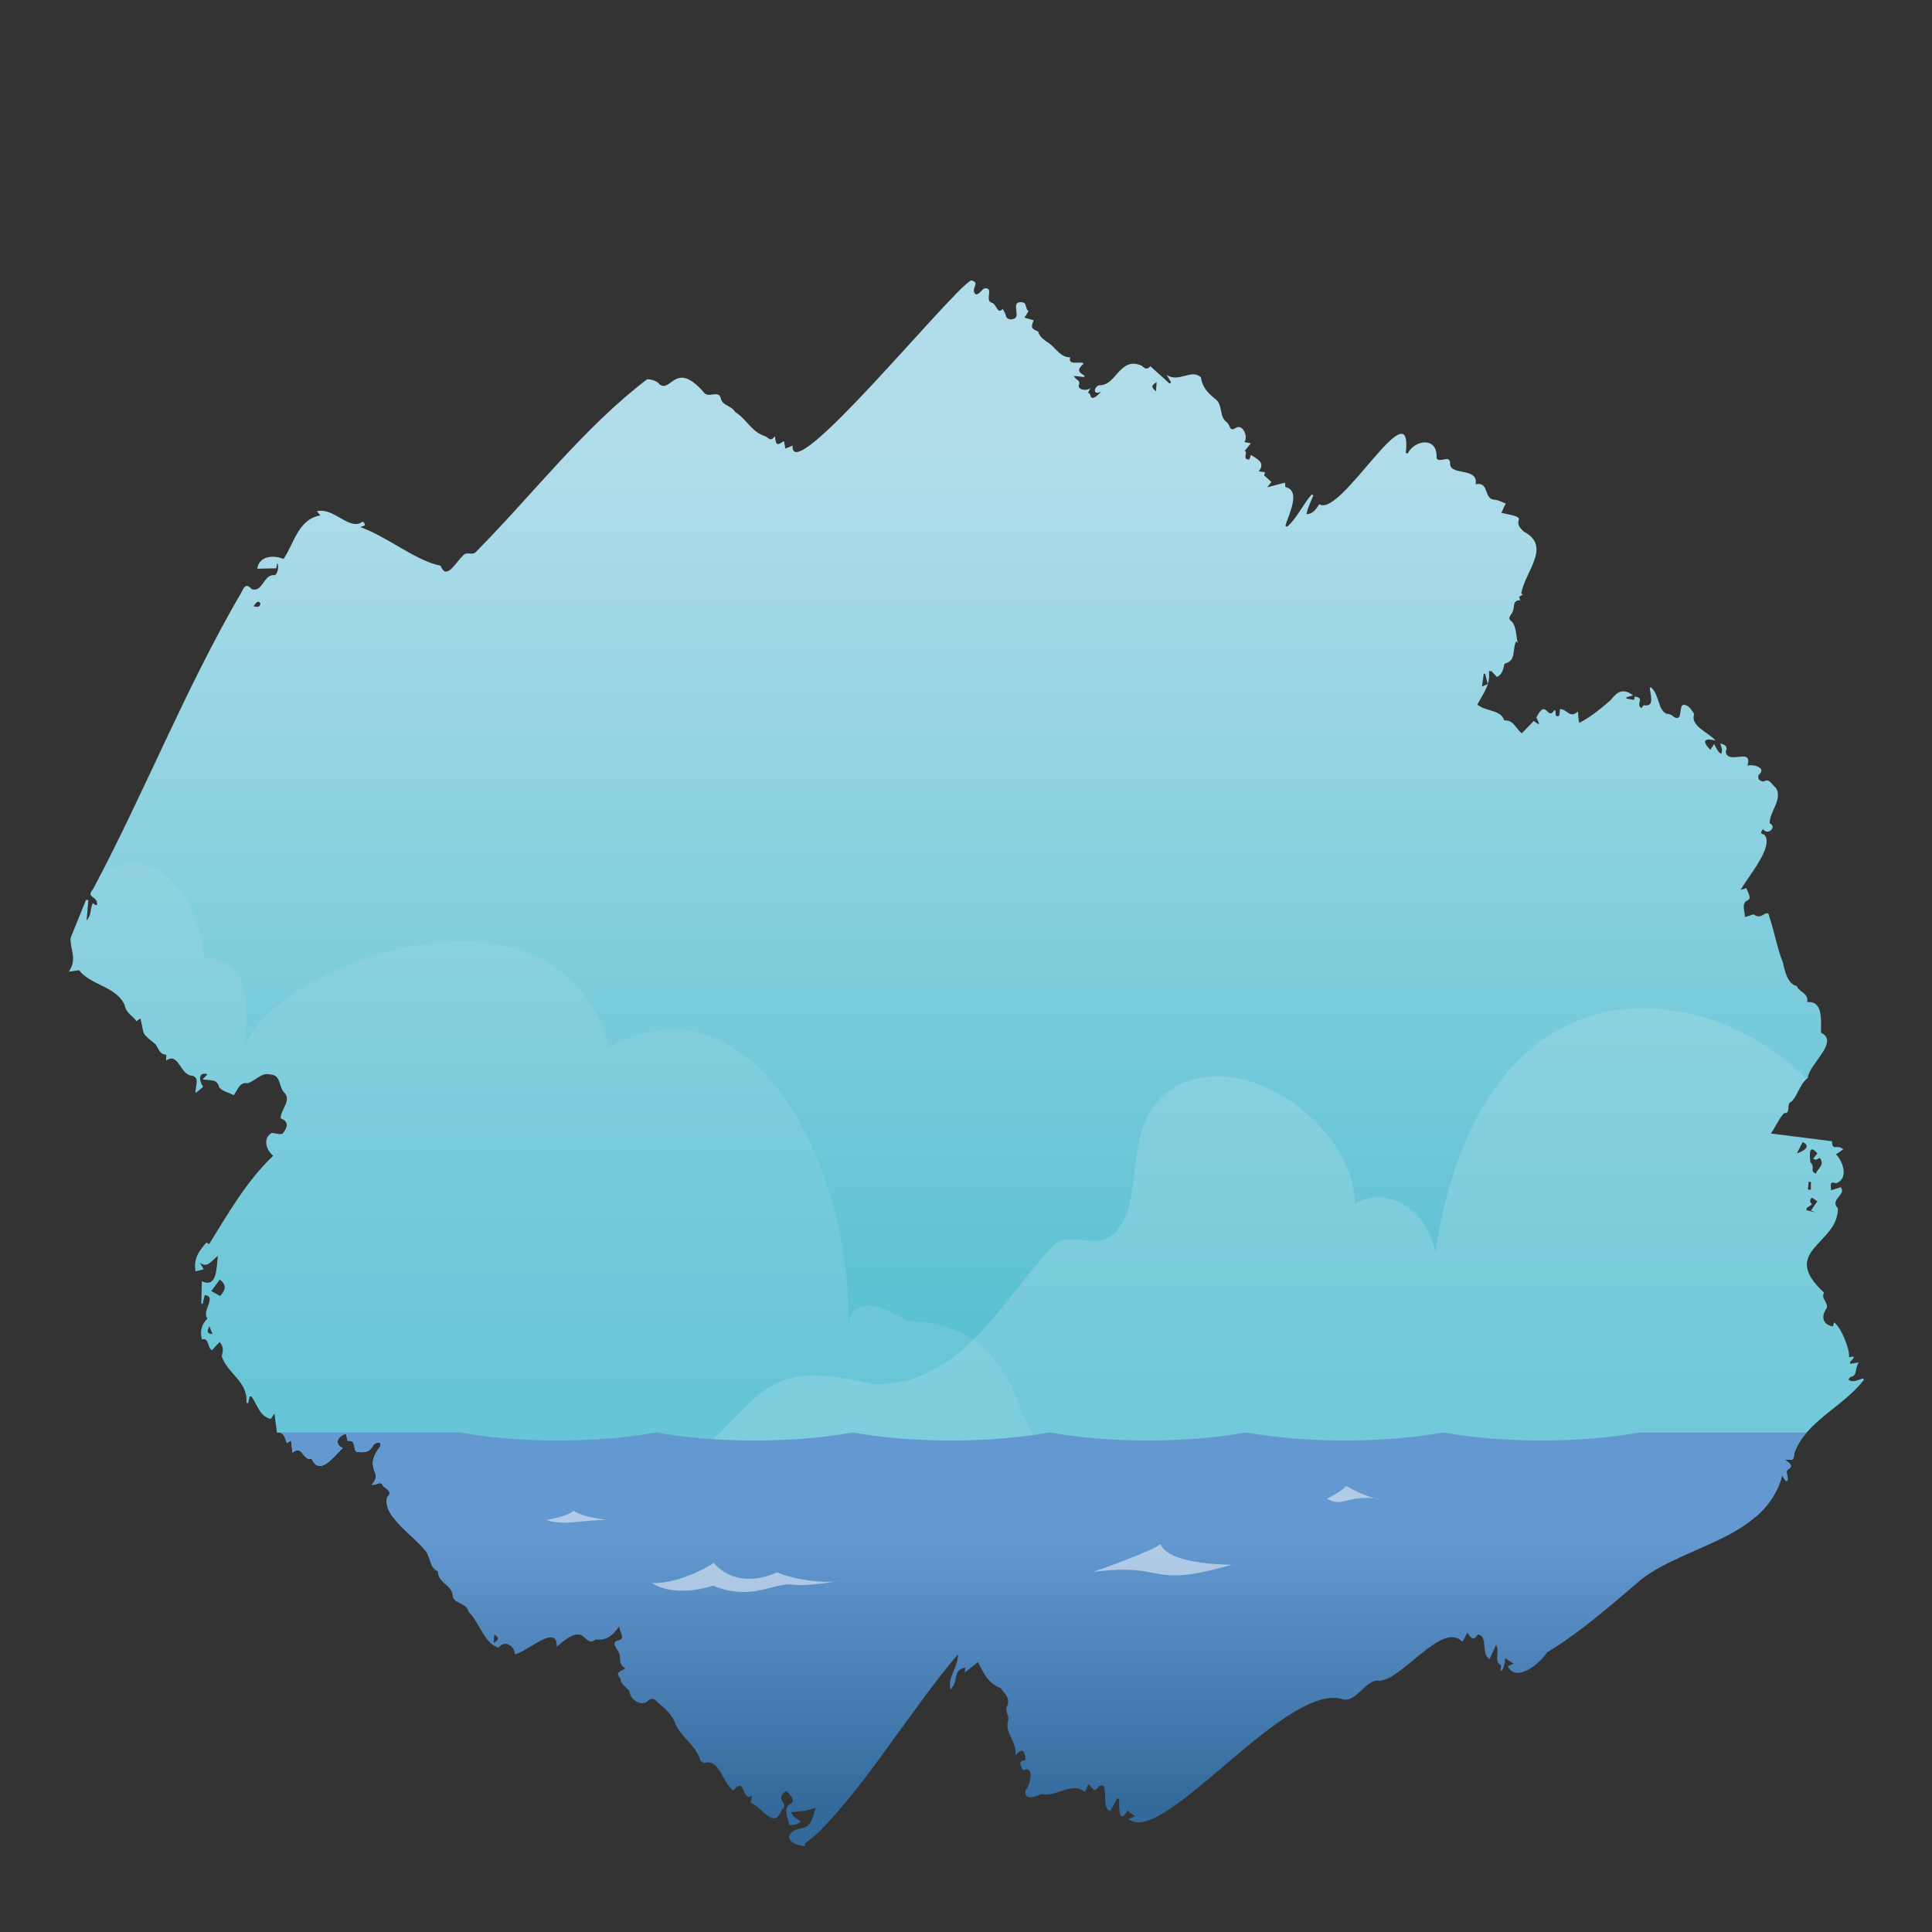 <?xml version="1.0" encoding="UTF-8"?>
<svg id="a" data-name="Calque 17" xmlns="http://www.w3.org/2000/svg" width="300" height="300" xmlns:xlink="http://www.w3.org/1999/xlink" viewBox="0 0 300 300">
  <rect x="0" y="0" width="300" height="300" fill="#333333" stroke="none"/>
  <defs>
    <clipPath id="b">
      <path d="M126.931,284.703c-.71.566-1.278,1.018-1.968,1.568-.003-.058.007.151.018.391-3.182-.318-3.312-2.372-.097-2.871,1.26-.456,1.286-1.722,1.788-3.068-1.45.553-2.431.468-3.797.694.251.872.889.847,1.443,1.435-.478.506-1.16.588-1.763.506-.163-1.018-1.023-2.478.116-3.231,1.076-.444-.185-1.678-.564-2.004-.574.275-1.106.957-.614,1.588.307.465.506.861-.115,1.315-1.179,3.258-3.013-.467-4.836-1.091.042-.187.129-.567.248-1.091-1.729,1.034-.904-3.167-2.912-.817-1.617-1.045-2.15-4.822-4.253-4.327-.194.12-.717-.087-.858-.322-.789-2.572-3.186-3.68-4.031-6.052-.645-1.506-1.967-2.366-3.099-3.434-.104-.151-.738-.109-.857.057-.95,1.191-2.923.12-3.025-1.295-.303-.563-1.463-1.126-1.385-1.98-.989-1.133.043-1.061.75-1.641-.71-.296-.867-.887-.858-1.725.181-.801-1.658-2.142-.394-2.564,1.45-.277.306-1.168.291-2.209-.991,1.419-2.01,2.262-3.657,2.043-.745.607-1.203.198-1.701-.264-1.283-1.407-3.207.459-4.348,1.383.096-3.742-4.664.896-6.51,1.174-.045-1.287-1.539-2.302-2.523-1.033-2.238-.605-2.963-3.934-4.662-5.561-.353-1.528-2.388-1.146-2.484-2.608-.173-1.621-2.29-1.865-2.277-3.657-1.435-.587-1.118-2.531-2.151-3.426-1.776-2.278-6.467-5.128-5.729-8.067.89-.913,0-1.189-.604-1.752-.467-1.007-1.001-.044-1.768-.238,1.872-2.049-1.46-2.324,1.297-5.942.306-.892-.846-.645-1.105-.103-.686,1.228-1.67,1.058-2.622.93-.509-.547-.059-1.915-1.326-1.657-.086-.363-.173-.727-.264-1.109-1.235.299-1.921,1.589-.513,2.198-1.312,1.247-3.567,4.48-4.818,1.671-1.481.34-1.338-2.227-2.982-.943-.08-.696-.145-1.262-.219-1.899-.178.118-.404.267-.63.416-.356-.739-.385-1.786-1.548-1.618-.128-.952-.254-1.893-.399-2.97-.271.398-.457.671-.567.833-1.731-.397-2.094-2.214-3.015-3.517-.095.013-.189.027-.284.04-.063.334-.126.667-.19,1.001-.1-.005-.199-.01-.299-.014.266-3.377-2.853-4.402-3.841-7.245.266-1.003.294-1.416-.312-2.229-.383.412-.733.789-1.213,1.305-.777-.573-.388-1.991-1.546-1.691-.333-1.351-.028-2.338.866-3.246-.977-1.089,1.545-3.462-.43-3.631-.108.465-.21.904-.311,1.343h-.214c.026-1.107.053-2.213.083-3.508,2.42,1.173,2.272-2.235,2.487-3.925-.963.708-1.632,1.996-2.808,1.034.175.299.35.597.611,1.043-.516.131-.965.244-1.265.32-.346-1.9.463-3.125,1.703-4.481.126.086.292.198.393.267,2.888-4.616,5.779-9.781,9.959-13.73-1.096-.893-1.664-2.732-.219-3.551.658.054,1.359.338,1.701.081.627-.777,1.128-1.833-.33-2.341-.007-1.364,1.807-2.86.506-4.062-.759-.847-.497-2.622-1.958-2.725-1.534-.464-2.34.919-3.652,1.331-1.276-.24-1.527,1.015-2.186,1.858-.774-.441-1.729-.57-2.244-1.218-.353-1.422-1.42-.99-2.567-1.245.278-.294.509-.538.752-.795-1.602-.452-1.238,1.175-.681,1.962-.346.286-.656.541-1.156.955-.145-.994.716-2.26-.489-2.684-1.994-.023-2.085-3.758-4.111-2.343.013-.314.026-.62.039-.929-1.114-.022-1.145-.973-1.731-1.655-2.288-1.877-1.616-1.252-2.29-3.963-.201.134-.388.259-.629.419-.644-.979-1.556-1.127-1.847-2.556-1.322-2.868-5.321-3.044-7.047-5.361-.583.083-1.036.147-1.594.227,1.376-2.036.166-3.302.283-5.265.798-1.965,1.595-3.925,2.389-5.88l.356.032c-.083.985-.167,1.971-.269,3.182.81-.912.528-1.844.955-2.694.182.12.333.219.485.319.067-.034.133-.067.2-.101.024-1.508-1.849-.941-.612-2.456,8.06-15.18,14.329-31.15,22.974-45.965.45-.858.732-1.596,1.637-.563,1.737.557,1.803-2.339,3.544-2.184.429-.025.74-1.264.436-1.883-.072.319-.122.541-.187.826-.991.023-1.953.045-2.933.068.286-2.045,2.587-2.145,4.081-1.516,1.675-2.478,2.294-6.195,5.718-6.757-.139-.171-.265-.325-.536-.659,2.508-.587,4.559,2.535,6.64,1.896.438-.388.74-.295.814.307-.215.078-.428.156-.713.26,4.241,1.524,8.578,5.229,12.462,5.998.915,2.404,2.368-.581,3.418-1.483.517-.829,1.386-.071,2.011-.599,8.912-8.997,16.852-19.425,26.65-26.869.546-.009,1.589.234,1.938.818,1.839,1.271,2.454-3.778,6.81,1.155.664,1.141,2.414-.461,2.696,1.041.28,1.134,1.681,1.082,2.197,2.057,1.778,1.076,2.553,3.132,4.715,3.786.686.39.797.846,1.49-.017.118,1.408.307,1.509,1.393.757.079.405.153.789.228,1.173l1.118-.475c-.463,6.911,24.479-23.878,27.704-25.649,1.607.351-.187,1.255.694,2.154.501.142.957-.688,1.332-.886,1.669-.326-.022,1.91,1.224,2.214.719.181.828,1.892,1.669.958.18.361.42.651.468.976.12.866,1.491.806,1.679.114.11-.922-.629-2.345.918-2.119.692.044.415,1.088.949,1.364-.251.401-.443.707-.635,1.013.433.124.867.248,1.429.409-.453,1.111-.407,1.292.7,1.749.235,1.002,1.225,1.461,1.964,2.031.849.701,1.647,2.036,3,1.961-.365,1.384,1.417.543,2.111.962-1.032.968-.923,1.287.139,1.919-.026.064-.052.128-.078.192-.471-.052-.941-.104-1.592-.177.269.727,1.152.619.743,1.469-.067.727,1.217.912,1.829.422-.164.314-.262.503-.397.761.568-.039.208,1.01.96.704.42-.17.757-.543,1.096-.945-1.076.649-1.336-.396-.401-.949,1.356.034,2.046-.857,2.814-1.735,1.159-1.309,2.153-2.082,3.879-1.309.418.364.789.734,1.352.085,1.02.922,2.001,1.808,2.983,2.696.08-.066.16-.133.24-.199-.2-.33-.401-.66-.704-1.16,1.915,1.291,3.899-1.026,5.333.404.241,1.618,1.147,2.478,2.352,3.436,1.072.957.457,2.63,1.631,3.494.588.436.418,1.534,1.356.945,1.131-.799,2.055,1.296,1.404,2.158.422.081.742.142,1.013.194-.348.425-.654.8-.961,1.175.598.261-.507,1.366.732,1.333.079-.233.163-.48.241-.712.992.665,2.288,1.182,1.216,2.554.321.045.604.084.953.133-.051.233-.095.432-.111.505.397.36.735.666,1.118,1.013-.196.248-.373.472-.649.822.993-.258,1.841-.479,2.77-.72.017.313.026.495.036.676,2.522.546.47,4.408.011,6.026.081.056.161.112.242.168,1.608-1.371,2.442-3.475,3.86-5.043.082.048.165.096.247.145-.382.969-.889,1.901-1.074,2.934,1.027-.032,1.483-.804,2.01-1.56,3.244,2.227,14.565-18.416,13.418-7.955.094.029.188.059.282.088,1.089-2.134,4.489-2.611,4.498.4-.095.886.732.553,1.287.496.59-.138.806.106.809.659-.079,1.954,4.489.522,3.955,3.221,2.135-.455,1.236,2.216,2.851,2.395.602-.004,1.205.37,1.829.584-.224.483-.431.93-.675,1.454,4.998.991,1.096.773,3.485,2.92,4.384,2.285.16,6.188-.401,9.63.088.041.177.082.265.123-.184.116-.368.232-.602.38.059.154.125.327.195.508-1.442.027-.683,1.268-1.381,2.129-.347.475-.52.804.079,1.213.727.845.614,2.254.914,3.281-.073-.059-.23-.187-.27-.22-.653,1.435.087,2.977-1.791,3.465-.203.753-.277,1.627-1.178,2.066-.314-.333-.581-.617-.849-.901-.136-.009-.272-.017-.408-.026.292,2.113-.851,3.431-1.791,5.215,1.236.976,2.986.808,3.884,1.861.135.201.264.611.364.601,1.431-.079,1.721,1.312,2.666,1.985.64-.658,1.24-1.275,1.856-1.909.259.186.464.334.669.481.052-.03.104-.061.157-.091l-.426-.92c1.555-3.15,1.695.662,2.799-1.174.473.195-.207,1.164.685.922.128-.035.114-.588.192-1.062,1.143-.008,1.43,1.541,2.776.382.073.769.038,1.138.214,1.749,1.678-.838,3.32-2.173,4.873-3.53,1.019-1.32,1.907-1.899,3.47-.741-.473.141-.744.222-1.016.303-.005.067-.011.134-.016.201.376.068.752.136,1.189.216.034-.18.063-.332.1-.526,1.715.227.025,1.223,1.074,1.791.133-.203.255-.389.295-.451,1.86.369,1.018-1.635.974-2.739l.204-.01c1.287,1.096,1.014,3.39,2.361,4.073.475.042.826.144,1.16.5,1.436.82.724-1.523,1.443-1.879.822-.061,1.278.751,1.722,1.408-.647,1.941,2.229,2.834,3.315,4.141-1.543-.415-2.321-.086-.801,1.436.228-.348.36-.548.591-.901.359.654.504,1.134,1.068,1.528.325-.598.054-1.042-.14-1.624.677.196,1.27.398.865,1.293.349,2.144,4.274-.788,3.375,2.175.894-.302,3.043.316,1.784,1.384-.13.094-.136.602-.006.753.168.193.625.379.792.283.861-.521,1.279.612,1.87,1.031,1.076,1.865-1.124,3.817-.964,5.503,1.196.527-.358,2.006-1.062.874-.307.412-.486.759.194.858,1.609,1.81-2.457,6.436-3.663,8.589.363-.107.587-.172.905-.265.158.615,1.007,1.698-.01,1.978-.741.551-.262,1.547-.228,2.488.287.015,1.163-.412,1.398-.38.595.514,1.115.26,1.63-.051.557-.336.693-.053.778.463.798,2.356,1.174,4.754,2.072,7.003.295,1.285.711,3.377,2.166,3.698.356.965,1.878,1.05,1.617,2.499,2.586-.271,2.113,3.12,2.156,4.747,2.916,1.417-1.894,4.905-2.05,7.014-1.361,1.044-1.711,3.203-2.749,3.826-.549.33.129,1.777-.936,1.642-.793.835-1.215,1.947-2.053,3.171,3.344.423,6.42.812,9.489,1.2.032,1.659.881.363,1.734,1.268-.461.318-.794.548-1.105.762,1.147,1.206,1.949,3.785.022,4.495-1.208-.419-.739.494-.815,1.111.539-.176.993-.325,1.513-.495.968,1.163-1.79,1.897-.428,3.291.013,5.646-9.24,6.524-2.144,13.089-.599.926.802,1.572.348,2.479-.86,1.235-.555,2.485,1.024,2.758.03-.119.094-.367.162-.63,1.009.616,2.47,4.066,2.339,5.408.202-.031.457-.071.713-.111-.01.096-.02.191-.031.287-.182.196-.363.391-.545.587.022.091.044.182.066.273.391-.066.783-.132,1.318-.223-.601.678-.236,2.137-1.181,2.209-.145-.009-.3.288-.45.444.703.608,1.512-.008,2.295-.159.039.065.078.131.117.196-3.112,4.152-9.023,6.426-10.807,11.377-.127,1.569-.408.809-1.46,1.074.509.305,1.421.876.619,1.374-.761.444.062,1.162-.252,1.866-.086.003-.173.006-.259.009-.121-.196-.242-.392-.515-.832-2.733,9.846-14.668,10.652-21.834,16.088-4.7,3.987-9.422,8.204-14.675,11.364-1.027,1.671-4.822,4.842-6.109,2.147.233-.101.456-.198.91-.395-.518-.324-.859-.536-1.341-.837.147,1.109-.965,3.18-.61,1.093-1.206-.579-.147-1.961-.776-3.175-.399.88-.702,1.55-1.007,2.221-1.422-.728-.154-3.616-1.821-3.814-.67,1.019-1.152.592-1.609-.308-.298.537-.535.965-.793,1.431-3.258-3.416-9.77,6.639-13.322,6.04-1.929.182-3.446,3.724-5.51,2.811-8.931-2.219-27.761,23.098-33.021,18.674.276-.118.531-.227,1.022-.438-.489-.355-.819-.594-1.208-.877-1.247,2.443-1.353-.659-1.246-1.798-.098-.031-.196-.062-.294-.092-.364.649-.728,1.299-1.087,1.938-1.617-.219.047-4.759-1.781-3.818-.895,1.3-.913.067-1.653-.32-.178.43-.344.833-.502,1.213-2.073-1.711-4.388.85-6.799.319-.814.378-2.69,1.189-2.429-.6.708-.748,1.469-3.931-.373-3.088-.69-1.091-.612-1.399.382-1.625-.13-1.429-.51-1.973-1.566-.711.167-2.372-1.74-3.368-1.148-5.483.156-.532-.427-1.412-.267-1.955.766-1.467-.332-2.124-.902-2.99-1.922-.736-2.602-2.19-3.5-4.049-.656.514-1.334,1.046-2.071,1.624.027-.284.049-.512.074-.768-2.125.453-.856,2.019-2.298,3.408-.478-2.05,1.26-3.456,1.154-5.458-7.457,8.81-14.2,20.247-21.806,27.806ZM281.104,180.444c.857.906-.176,1.362.867,1.799.242-.85,1.466-1.287.61-2.451l-.622.308-.411-.195c.22-.268.441-.535.659-.8-1.397-1.631-1.196.32-1.104,1.338ZM34.123,198.695c-.438.595-.877,1.191-1.315,1.786.415.231.888.494,1.366.76.968-1.011.963-1.8-.051-2.546ZM281.874,188.246c-.221-.094-.442-.189-.663-.283.341-.491.682-.982.988-1.423-.249-.169-.548-.373-.845-.575q-.557.476.02,1.047c-.281.188-.56.375-.84.562-.009.121-.017.241-.026.362.455.104.91.207,1.366.311ZM279.909,177.352c-.317.616-.552,1.075-.886,1.725,1.056-.274,2.299-1.136.886-1.725ZM230.6,104.59c-.07.023-.139.046-.209.069-.088.631-.175,1.263-.272,1.956l.898-.411c-.137-.53-.277-1.072-.417-1.614ZM179.596,59.347c-.844.501-.862.788-.101,1.419.035-.489.064-.901.101-1.419ZM39.366,94.141c.646.154,1.022.173,1.058-.483-.426-.541-.684.017-1.058.483ZM32.524,205.928c-.465.93-.378,1.112.475,1.233-.178-.461-.326-.847-.475-1.233ZM280.728,184.708c.153.012.307.025.46.037.005-.407.011-.814.016-1.221-.119-.01-.239-.02-.358-.029-.039.404-.079.808-.118,1.213ZM76.746,253.838c-.032.383-.064.767-.105,1.269.923-.492.835-.886.105-1.269Z" fill="none"/>
    </clipPath>
    <linearGradient id="c" data-name="Dégradé sans nom 35" x1="148.902" y1="70.122" x2="148.902" y2="216.138" gradientUnits="userSpaceOnUse">
      <stop offset="0" stop-color="#b1ddea"/>
      <stop offset="1" stop-color="#54bfd1"/>
    </linearGradient>
    <linearGradient id="d" data-name="Dégradé sans nom 14" x1="150.648" y1="239.026" x2="150.648" y2="280.495" gradientUnits="userSpaceOnUse">
      <stop offset="0" stop-color="#6498d1"/>
      <stop offset="1" stop-color="#336a9b"/>
    </linearGradient>
  </defs>
  <g clip-path="url(#b)">
    <g>
      <rect x="5.995" y="22.815" width="285.814" height="212.68" fill="url(#c)"/>
      <g opacity=".33">
        <path d="M288.974,197.259c.502,8.12,1.004,16.239,1.506,24.359.766,3.689-2.858,5.165-6.24,5.024-58.296.073-117.088,5.361-175.109-1.455,10.361-10.295,10.877-13.781,26.605-10.261,13.641.296,20.096-13.503,28.153-21.891,2.304-1.304,5.325.198,7.848-.63,7.818-4.358.345-19.743,12.571-24.479,11.031-4.048,25.936,7.768,26.096,19.002,4.06-2.59,10.969-.145,12.453,7.511,9.864-63.104,68.42-33.933,65.406-8.441l.71,11.263Z" fill="#b1ddea"/>
      </g>
      <g opacity=".2">
        <path d="M2.951,204.872c.648,12.456.141,25.283,1.397,37.568,45.225,2.255,91.637-9.052,137.275-6.276,7.314-.291,16.677,2.076,22.672-3.612-.59-5.252-4.366-9.752-6.17-14.619-3.302-9.223-9.442-12.715-16.983-12.724-2.809-1.387-7.989-5.042-9.457.231.761-21.586-13.239-55.168-37.156-42.878-8.095-29.819-53.542-12.231-56.674.533.851-4.632.391-11.287-1.733-12.821-2.123-1.534-4.481-1.941-4.387-.846-2.031-23.721-27.162-21.687-27.054,19.321l-1.73,36.123Z" fill="#b1ddea"/>
      </g>
      <path d="M254.538,222.441c-4.217.774-9.459,1.239-15.162,1.239s-10.945-.465-15.162-1.239h-.231c-4.217.774-9.459,1.239-15.162,1.239s-10.945-.465-15.162-1.239h-.231c-4.217.774-9.459,1.239-15.162,1.239s-10.945-.465-15.162-1.239h-.231c-4.217.774-9.459,1.239-15.162,1.239s-10.945-.465-15.162-1.239h-.231c-4.217.774-9.459,1.239-15.162,1.239s-10.945-.465-15.162-1.239h-.231c-4.217.774-9.459,1.239-15.162,1.239s-10.945-.465-15.162-1.239H4.176l-.817,92.432h293.761l.817-92.432h-43.4Z" fill="url(#d)"/>
      <g opacity=".5">
        <path d="M169.752,244.081s8.46-2.902,10.498-4.323c0,0,.247,3.026,10.992,3.211-13.276,3.829-9.633-.371-21.489,1.112Z" fill="#fff"/>
        <path d="M206.061,232.719s2.532-1.297,2.964-1.976c1.685.973,4.446,2.161,5.187,1.976-5.311-.645-5.642,1.448-8.151,0Z" fill="#fff"/>
        <path d="M84.829,236.015s3.183-.489,4.247-1.416c1.39,1.03,5.254,1.416,5.254,1.416-4.365-.009-6.684.962-9.501,0Z" fill="#fff"/>
        <path d="M101.224,245.802c3.573.201,8.165-2.11,9.588-3.109,1.798,2.01,4.995,3.572,9.853,1.47,3.052,1.28,8.066,1.822,10.337,1.216-8.408,1.391-7.068.379-9.444.729s-5.766,2.205-10.828.125c-3.712,1.131-7.173,1.061-9.507-.431Z" fill="#fff"/>
      </g>
    </g>
  </g>
</svg>